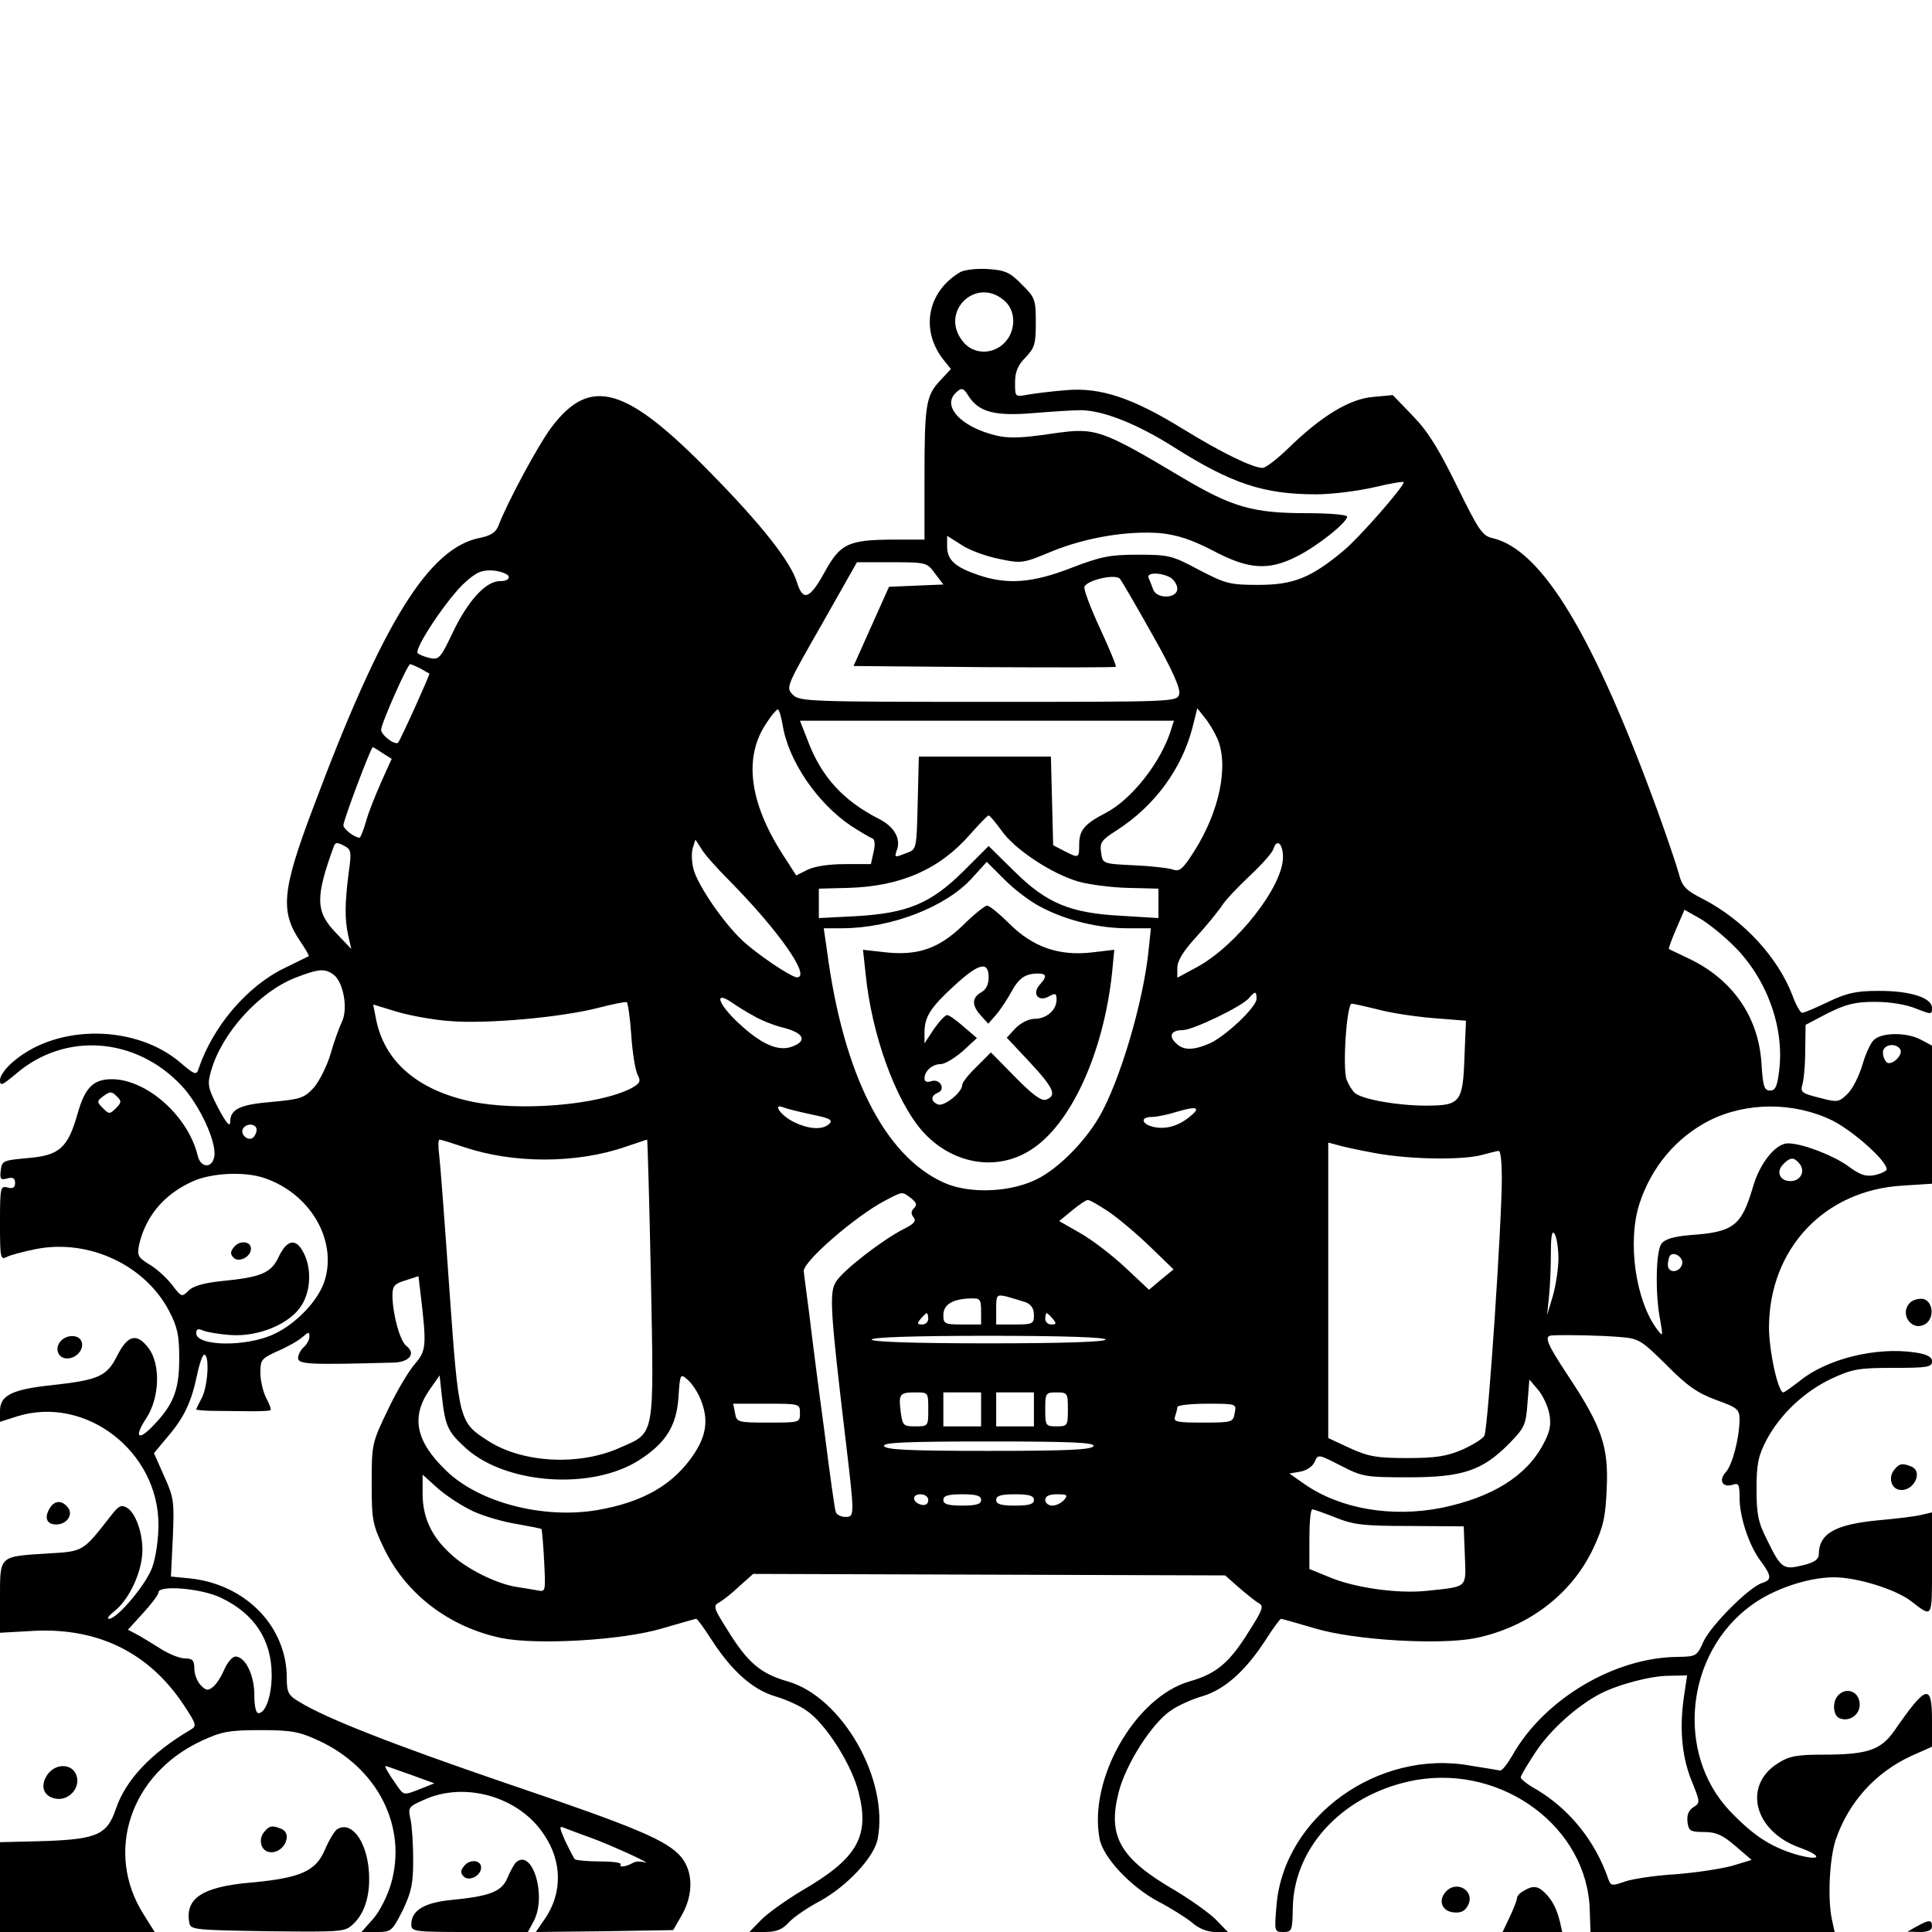 <?xml version="1.0" standalone="no"?>
<!DOCTYPE svg PUBLIC "-//W3C//DTD SVG 20010904//EN"
 "http://www.w3.org/TR/2001/REC-SVG-20010904/DTD/svg10.dtd">
<svg version="1.0" xmlns="http://www.w3.org/2000/svg"
 width="512pt" height="512pt" viewBox="0 0 512 512"
 preserveAspectRatio="xMidYMid meet">
<g transform="translate(0,512) scale(0.1,-0.1)"
fill="#000000" stroke="none">
<path d="M2545 4399 c-87 -51 -107 -153 -45 -232 l20 -25 -29 -31 c-37 -40
-41 -63 -41 -257 l0 -164 -87 0 c-115 -1 -136 -11 -177 -85 -40 -73 -58 -80
-74 -28 -17 55 -95 154 -230 291 -224 229 -318 256 -421 119 -35 -47 -116
-197 -140 -260 -7 -18 -20 -26 -47 -32 -137 -25 -260 -223 -445 -718 -82 -217
-87 -273 -33 -352 14 -21 24 -38 22 -39 -2 -1 -30 -15 -63 -31 -100 -48 -191
-155 -229 -268 -5 -17 -11 -15 -48 17 -117 100 -323 103 -440 5 -21 -17 -38
-39 -38 -51 0 -17 5 -15 42 16 130 112 318 98 439 -31 47 -50 93 -148 87 -187
-5 -33 -36 -32 -44 1 -25 105 -135 203 -228 203 -49 0 -71 -23 -90 -90 -26
-92 -48 -112 -132 -119 -66 -6 -69 -7 -72 -33 -3 -22 0 -26 17 -21 15 4 21 1
21 -12 0 -12 -6 -16 -20 -12 -19 5 -20 0 -20 -94 0 -92 1 -99 18 -90 9 5 44
14 78 21 139 27 288 -42 352 -164 22 -42 27 -64 27 -126 0 -83 -15 -122 -68
-177 -41 -44 -53 -32 -19 19 35 54 38 142 6 185 -31 41 -55 36 -83 -19 -28
-56 -49 -65 -175 -79 -104 -11 -136 -27 -136 -68 l0 -29 47 15 c180 55 373
-93 373 -288 0 -36 -7 -86 -16 -111 -15 -45 -93 -138 -115 -138 -7 0 0 9 15
21 34 27 65 87 72 141 7 50 -13 116 -39 132 -15 9 -22 6 -40 -17 -79 -101 -74
-98 -172 -104 -128 -8 -125 -5 -125 -117 l0 -93 88 5 c171 9 306 -57 398 -195
35 -53 36 -57 19 -67 -105 -62 -172 -133 -198 -210 -23 -68 -50 -80 -188 -85
l-119 -3 0 -119 0 -119 205 0 205 0 -29 46 c-105 165 -36 373 154 461 52 24
72 28 155 28 83 0 103 -4 155 -28 157 -73 235 -229 191 -380 -9 -31 -30 -73
-47 -92 l-31 -35 40 0 c39 0 41 2 69 57 23 48 28 71 28 133 0 41 -3 90 -7 108
-7 32 -6 34 35 52 108 50 252 9 318 -91 49 -71 50 -156 3 -224 l-24 -35 182 2
182 3 23 40 c31 55 30 115 -2 154 -38 44 -115 77 -463 195 -298 102 -478 172
-549 216 -29 17 -33 25 -33 63 0 136 -108 248 -256 264 l-51 5 5 103 c4 95 3
106 -23 163 l-27 61 35 42 c45 52 64 93 79 164 6 30 15 55 19 55 15 0 10 -83
-6 -114 -8 -15 -15 -30 -15 -31 0 -2 24 -4 53 -4 28 0 72 -1 96 -1 24 0 46 1
48 3 2 2 -3 17 -12 33 -8 16 -15 46 -15 66 0 35 3 38 47 58 26 11 55 28 65 37
16 14 18 14 18 1 0 -9 -7 -21 -15 -28 -8 -7 -15 -20 -15 -29 0 -17 31 -18 253
-12 42 1 60 24 34 44 -17 13 -36 82 -37 133 0 26 5 32 35 41 l34 11 5 -42 c17
-142 16 -155 -14 -190 -16 -18 -49 -73 -72 -122 -42 -87 -43 -91 -43 -194 0
-97 2 -110 32 -172 58 -122 173 -210 312 -239 94 -19 319 -6 424 25 48 14 90
26 92 26 3 0 21 -25 41 -56 53 -82 108 -131 167 -149 28 -8 66 -25 84 -38 50
-33 121 -144 139 -219 29 -116 -5 -174 -152 -259 -43 -26 -92 -61 -108 -78
l-30 -31 40 0 c31 0 47 6 65 26 13 14 50 39 82 56 71 39 144 116 153 165 30
158 -94 375 -238 417 -71 20 -106 49 -158 133 -38 60 -41 67 -25 76 10 5 34
24 54 43 l37 33 625 -2 626 -2 36 -32 c20 -17 43 -36 52 -41 15 -8 12 -17 -25
-75 -52 -84 -87 -113 -158 -133 -144 -42 -268 -259 -238 -417 9 -49 82 -127
155 -166 33 -17 74 -43 90 -56 18 -16 41 -25 62 -25 l33 0 -30 31 c-16 17 -65
52 -108 78 -147 85 -181 143 -152 259 18 75 89 186 139 219 18 13 56 30 84 38
59 18 114 67 167 149 20 31 38 56 41 56 2 0 44 -12 92 -26 105 -31 330 -44
424 -25 140 29 255 117 312 239 26 56 32 82 35 158 5 110 -13 163 -101 296
-59 89 -66 108 -44 109 38 2 129 0 177 -4 53 -4 58 -7 126 -74 55 -56 83 -75
132 -93 58 -21 62 -25 62 -54 -1 -48 -19 -119 -37 -138 -19 -21 -8 -41 18 -33
17 6 19 1 19 -34 0 -51 25 -127 56 -168 29 -39 30 -50 4 -58 -35 -11 -135
-112 -155 -154 -18 -40 -19 -41 -69 -42 -168 -1 -355 -113 -438 -261 -13 -22
-27 -41 -33 -40 -5 1 -41 7 -79 13 -244 44 -493 -136 -513 -369 -6 -71 -6 -72
18 -72 23 0 24 4 25 64 3 165 140 306 328 339 231 39 453 -127 459 -345 l2
-58 323 0 324 0 -7 32 c-12 54 -7 162 10 213 34 99 105 178 201 222 l54 24 0
70 c0 99 -15 95 -100 -28 -36 -51 -71 -63 -189 -63 -68 0 -90 -4 -118 -22 -96
-59 -65 -182 58 -225 63 -23 53 -36 -13 -17 -68 21 -112 50 -175 116 -143 153
-116 416 57 543 59 44 152 75 220 75 61 0 161 -31 203 -62 60 -46 57 -51 57
97 l0 137 -30 -7 c-17 -4 -68 -10 -113 -14 -114 -11 -157 -35 -157 -91 0 -12
-12 -21 -42 -28 -52 -13 -58 -9 -95 67 -24 47 -28 69 -28 136 0 67 5 88 27
130 36 67 100 128 173 162 54 25 71 28 163 28 89 0 102 2 102 17 0 12 -12 19
-46 24 -102 15 -233 -17 -305 -76 -21 -16 -40 -30 -43 -30 -14 0 -38 110 -38
173 1 208 147 363 354 375 l78 5 0 183 0 183 -30 16 c-38 20 -104 19 -124 -1
-9 -8 -23 -39 -31 -68 -9 -29 -26 -63 -40 -76 -22 -21 -26 -22 -74 -9 -45 11
-50 15 -45 33 4 12 8 52 8 91 l1 69 59 31 c49 24 72 30 125 30 39 0 83 -7 109
-18 41 -16 42 -16 42 2 0 27 -59 46 -145 45 -56 0 -82 -6 -130 -29 -33 -16
-64 -29 -69 -29 -4 -1 -16 19 -25 44 -39 103 -130 201 -235 256 -49 25 -58 34
-67 69 -6 22 -31 96 -56 165 -170 467 -307 694 -438 724 -27 6 -37 22 -94 138
-48 98 -77 145 -117 186 l-53 55 -53 -5 c-61 -5 -136 -50 -225 -137 -29 -28
-59 -51 -67 -51 -26 0 -110 41 -209 102 -136 84 -221 112 -312 104 -38 -3 -85
-9 -102 -12 -33 -6 -33 -6 -33 32 0 28 7 46 28 67 24 25 27 36 27 92 0 61 -2
67 -37 101 -31 32 -44 38 -90 41 -29 2 -62 -2 -73 -8z m117 -76 c25 -22 30
-60 14 -92 -26 -50 -92 -58 -125 -15 -62 78 36 173 111 107z m-95 -253 c27
-42 70 -53 168 -45 49 4 108 8 130 8 59 -1 148 -36 246 -98 153 -97 238 -125
377 -125 42 0 112 9 155 19 42 10 77 16 77 13 0 -12 -117 -146 -159 -181 -86
-72 -133 -91 -226 -91 -76 0 -87 3 -158 40 -71 38 -80 40 -162 40 -74 0 -98
-5 -176 -35 -103 -40 -169 -45 -246 -19 -62 21 -83 40 -83 76 l0 28 38 -24
c20 -14 65 -30 99 -37 61 -13 64 -12 141 20 91 37 201 55 288 48 45 -5 82 -17
138 -46 94 -50 147 -54 222 -16 53 26 134 90 134 106 0 5 -48 9 -107 9 -143 0
-198 16 -331 95 -213 127 -229 132 -336 117 -107 -16 -135 -15 -187 3 -73 26
-108 72 -77 103 16 16 21 15 35 -8z m-89 -470 l22 -29 -72 -3 -72 -3 -47 -105
-47 -105 346 -3 c190 -1 347 -1 349 1 2 2 -17 48 -42 102 -25 54 -44 104 -41
110 7 18 83 35 94 21 5 -6 44 -73 86 -148 55 -97 75 -144 71 -158 -6 -20 -15
-20 -506 -20 -477 0 -500 1 -518 19 -19 19 -17 22 76 185 l94 166 93 0 c91 0
93 -1 114 -30z m-1130 -7 c2 -8 -6 -13 -23 -13 -38 0 -86 -53 -127 -140 -30
-63 -35 -69 -58 -64 -14 3 -29 9 -33 13 -11 11 82 150 127 189 30 27 45 32 74
30 19 -2 37 -9 40 -15z m1753 -3 c10 -6 19 -20 19 -30 0 -27 -55 -28 -64 -2
-3 9 -9 23 -12 30 -7 15 29 16 57 2z m-1988 -241 c12 -7 23 -13 25 -14 2 -2
-77 -177 -83 -183 -8 -8 -45 20 -45 34 0 16 70 174 77 174 2 0 14 -5 26 -11z
m961 -150 c15 -95 92 -208 182 -268 25 -16 50 -31 56 -33 6 -2 8 -16 3 -36
l-7 -32 -69 0 c-43 0 -81 -6 -99 -15 l-30 -15 -36 56 c-89 139 -104 259 -42
349 12 19 26 35 29 35 4 0 9 -19 13 -41z m1152 -36 c31 -71 6 -194 -62 -300
-30 -47 -38 -54 -57 -47 -12 4 -59 9 -103 11 -82 4 -82 4 -86 34 -4 26 1 33
42 59 101 65 173 164 201 275 l12 48 19 -24 c11 -13 26 -38 34 -56z m-122 25
c-26 -87 -106 -188 -175 -223 -54 -28 -69 -45 -69 -82 0 -38 -1 -38 -40 -18
l-29 15 -3 118 -3 117 -175 0 -175 0 -3 -123 c-3 -121 -3 -123 -28 -132 -33
-13 -34 -13 -28 5 13 32 -6 65 -49 86 -93 48 -151 111 -187 208 l-20 51 496 0
495 0 -7 -22z m-2090 -64 l24 -15 -28 -62 c-15 -34 -34 -81 -40 -104 -7 -24
-15 -43 -17 -43 -13 0 -43 23 -43 33 0 13 73 207 78 207 1 0 13 -7 26 -16z
m1640 -205 c35 -50 132 -114 203 -135 28 -8 88 -16 132 -17 l81 -2 0 -39 0
-39 -97 6 c-137 7 -199 33 -285 118 l-68 67 -67 -67 c-87 -86 -148 -111 -285
-119 l-98 -5 0 39 0 39 78 2 c139 4 242 49 323 142 24 27 46 50 49 50 3 0 18
-18 34 -40z m-1730 -112 c-10 -79 -11 -123 -1 -167 l8 -35 -40 42 c-55 57 -56
94 -6 231 4 10 9 10 26 1 20 -10 21 -16 13 -72z m1011 -23 c130 -132 215 -254
177 -254 -15 0 -107 62 -145 98 -51 48 -117 145 -129 188 -5 19 -6 45 -2 57
l7 22 16 -25 c8 -14 42 -52 76 -86z m1465 64 c0 -77 -123 -234 -228 -291 l-52
-28 0 26 c0 19 16 45 52 84 28 31 58 68 67 82 9 14 42 49 73 78 31 29 60 61
63 72 9 28 25 13 25 -23z m-639 -133 c67 -35 152 -55 226 -55 l63 0 -6 -57
c-14 -140 -77 -350 -131 -443 -42 -72 -118 -146 -176 -170 -71 -31 -175 -33
-238 -3 -155 71 -264 286 -307 611 l-9 62 51 0 c130 1 274 57 343 134 l38 42
48 -48 c27 -27 71 -60 98 -73z m1835 -103 c87 -87 133 -215 119 -329 -5 -42
-10 -53 -24 -53 -16 0 -19 11 -23 73 -8 123 -77 222 -193 277 -27 13 -51 24
-52 25 -2 1 7 25 19 53 l22 51 39 -22 c22 -12 64 -46 93 -75z m-3712 -75 c26
-19 39 -91 22 -125 -7 -15 -21 -53 -30 -85 -9 -31 -29 -71 -44 -89 -26 -28
-35 -31 -110 -38 -86 -7 -112 -19 -112 -54 -1 -14 -11 -1 -32 38 -28 55 -29
62 -18 100 29 100 128 208 223 245 62 24 78 25 101 8z m2446 -64 c0 -22 -84
-101 -126 -119 -43 -18 -69 -18 -88 2 -20 19 -12 34 18 34 27 0 158 63 176 85
16 19 20 19 20 -2z m-1333 -45 c18 -11 55 -26 81 -32 53 -14 62 -35 20 -50
-36 -13 -81 7 -140 62 -54 50 -67 87 -21 57 14 -10 41 -27 60 -37z m-324 -52
c3 -47 11 -94 17 -105 9 -17 6 -22 -17 -35 -88 -45 -297 -62 -425 -35 -144 31
-231 108 -252 221 l-7 36 62 -19 c33 -10 98 -22 142 -25 98 -8 295 10 392 35
39 10 73 17 76 15 3 -2 9 -42 12 -88z m1978 69 c32 -9 98 -19 146 -23 l88 -7
-4 -95 c-4 -122 -11 -130 -102 -130 -75 0 -166 16 -188 33 -7 6 -17 22 -22 35
-12 30 0 202 13 202 6 0 36 -7 69 -15z m1385 -106 c8 -14 -21 -43 -35 -35 -6
4 -11 16 -11 27 0 21 34 27 46 8z m-4729 -156 c-16 -16 -18 -16 -34 0 -17 17
-17 19 2 33 17 12 21 12 34 -1 14 -13 13 -17 -2 -32z m1846 -17 c45 -9 55 -14
45 -24 -17 -17 -54 -15 -93 4 -36 17 -60 52 -28 39 10 -4 44 -12 76 -19z m998
-7 c-30 -24 -64 -33 -96 -25 -31 8 -33 26 -2 26 12 0 42 6 67 14 54 16 64 11
31 -15z m1704 -8 c56 -28 145 -107 145 -130 0 -4 -14 -11 -31 -15 -24 -5 -40
0 -73 25 -42 29 -121 59 -158 59 -32 0 -74 -52 -92 -114 -31 -105 -51 -121
-166 -129 -46 -4 -68 -11 -77 -23 -15 -20 -17 -135 -3 -204 7 -41 7 -43 -7
-25 -59 77 -81 235 -48 336 32 97 97 174 184 219 99 50 225 50 326 1z m-4175
-25 c0 -8 -5 -18 -11 -22 -14 -8 -33 11 -25 25 10 16 36 13 36 -3z m550 -46
c131 -44 298 -44 428 1 30 10 56 19 57 19 1 0 6 -167 10 -370 8 -425 12 -405
-83 -447 -108 -48 -255 -40 -346 17 -80 51 -80 51 -105 402 -12 172 -24 332
-27 356 -3 23 -3 42 1 42 3 0 32 -9 65 -20z m2415 -16 c92 -17 234 -19 285 -4
19 5 38 10 42 10 5 0 8 -33 8 -72 0 -119 -36 -656 -46 -682 -3 -8 -29 -24 -57
-37 -42 -18 -70 -23 -147 -23 -82 0 -103 4 -152 26 l-58 27 0 392 0 391 23 -6
c12 -4 58 -14 102 -22z m1124 -28 c16 -20 3 -46 -24 -46 -29 0 -39 25 -19 45
19 19 28 19 43 1z m-4068 -38 c120 -41 192 -162 160 -270 -16 -53 -75 -116
-136 -144 -73 -34 -205 -32 -205 3 0 11 5 13 18 7 9 -4 43 -10 74 -12 74 -5
158 30 188 80 24 39 26 98 4 139 -20 39 -44 34 -66 -13 -20 -42 -47 -53 -151
-63 -47 -5 -75 -13 -87 -25 -18 -18 -19 -18 -44 15 -14 18 -41 43 -60 54 -31
19 -33 24 -27 54 18 75 66 132 141 166 51 23 138 27 191 9z m1713 -53 c15 -12
17 -18 8 -27 -8 -8 -8 -15 -1 -24 8 -10 1 -18 -28 -32 -56 -29 -158 -108 -177
-138 -19 -28 -16 -75 25 -420 24 -203 24 -204 -1 -204 -11 0 -23 6 -25 13 -3
6 -16 102 -30 212 -15 110 -33 250 -40 310 -8 61 -15 113 -15 117 0 26 137
145 215 186 48 25 45 25 69 7z m524 -36 c26 -18 75 -59 109 -92 l63 -61 -33
-27 -32 -27 -63 59 c-35 33 -89 74 -119 91 l-56 32 34 28 c18 15 37 28 42 28
5 0 29 -14 55 -31z m1192 -124 c0 -27 -7 -72 -15 -100 l-15 -50 5 49 c3 27 5
79 5 115 0 46 3 62 10 51 5 -8 10 -37 10 -65z m328 -14 c-5 -24 -38 -27 -38
-3 0 10 3 21 6 25 11 11 35 -5 32 -22z m-1740 -102 c15 -6 22 -17 22 -34 0
-23 -3 -25 -50 -25 l-50 0 0 40 c0 39 1 40 28 34 15 -4 37 -11 50 -15z m-118
-24 l0 -35 -50 0 c-47 0 -50 2 -50 25 0 28 25 43 73 44 24 1 27 -2 27 -34z
m-140 -20 c0 -8 -7 -15 -16 -15 -14 0 -14 3 -4 15 7 8 14 15 16 15 2 0 4 -7 4
-15z m330 0 c10 -12 10 -15 -4 -15 -9 0 -16 7 -16 15 0 8 2 15 4 15 2 0 9 -7
16 -15z m140 -55 c0 -6 -110 -10 -310 -10 -200 0 -310 4 -310 10 0 6 110 10
310 10 200 0 310 -4 310 -10z m-1074 -157 c22 -52 17 -95 -16 -145 -54 -82
-135 -129 -258 -150 -143 -24 -313 20 -400 105 -80 77 -93 141 -45 212 l28 40
6 -55 c9 -81 16 -95 66 -140 107 -94 332 -109 456 -30 71 45 100 91 105 167 4
63 5 64 25 46 11 -10 26 -32 33 -50z m2250 -40 c5 -28 2 -47 -16 -80 -45 -85
-135 -141 -270 -169 -132 -26 -268 -3 -363 63 l-40 28 29 5 c17 3 33 14 38 26
9 21 10 20 69 -10 58 -30 66 -31 181 -31 143 0 195 18 266 90 40 41 44 49 48
107 l5 62 23 -27 c13 -15 26 -44 30 -64z m-1646 12 c0 -44 0 -45 -34 -45 -32
0 -34 2 -39 38 -6 48 -3 52 39 52 34 0 34 0 34 -45z m140 0 l0 -45 -50 0 -50
0 0 45 0 45 50 0 50 0 0 -45z m140 0 l0 -45 -50 0 -50 0 0 45 0 45 50 0 50 0
0 -45z m90 0 c0 -43 -1 -45 -30 -45 -29 0 -30 2 -30 45 0 43 1 45 30 45 29 0
30 -2 30 -45z m-710 -10 c0 -25 -1 -25 -84 -25 -81 0 -84 1 -88 25 l-5 25 88
0 c88 0 89 0 89 -25z m1152 0 c-4 -24 -7 -25 -84 -25 -69 0 -79 2 -74 16 3 9
6 20 6 25 0 5 35 9 79 9 78 0 78 0 73 -25z m-374 -87 c-4 -10 -68 -13 -278
-13 -210 0 -274 3 -277 13 -4 9 56 12 277 12 221 0 281 -3 278 -12z m-1642
-174 c29 -13 81 -28 115 -33 34 -6 63 -12 64 -13 1 -2 5 -40 7 -85 4 -79 4
-82 -16 -78 -12 2 -39 7 -60 10 -53 9 -133 49 -174 89 -49 45 -72 96 -72 157
l0 51 41 -37 c23 -20 66 -48 95 -61z m1204 30 c0 -9 -7 -14 -17 -12 -25 5 -28
28 -4 28 12 0 21 -6 21 -16z m140 1 c0 -11 -12 -15 -50 -15 -38 0 -50 4 -50
15 0 11 12 15 50 15 38 0 50 -4 50 -15z m140 0 c0 -11 -12 -15 -50 -15 -38 0
-50 4 -50 15 0 11 12 15 50 15 38 0 50 -4 50 -15z m80 0 c-7 -8 -21 -15 -31
-15 -11 0 -19 7 -19 15 0 10 10 15 31 15 27 0 30 -2 19 -15z m720 -47 c48 -19
74 -22 197 -22 l142 -1 3 -77 c3 -88 10 -82 -102 -94 -79 -8 -195 9 -261 38
l-49 20 0 79 c0 44 3 79 8 79 4 0 32 -10 62 -22z m-2955 -212 c89 -42 135
-112 135 -205 0 -54 -16 -101 -35 -101 -7 0 -11 19 -11 49 0 52 -24 101 -50
101 -8 0 -21 -15 -29 -33 -8 -19 -21 -40 -30 -47 -13 -11 -19 -11 -33 4 -9 9
-17 29 -17 44 0 22 -5 27 -25 27 -14 0 -43 12 -65 26 -22 14 -50 31 -63 38
l-23 12 40 44 c23 25 41 49 41 55 0 20 113 11 165 -14z m3879 -253 c-14 -87
-8 -165 18 -230 24 -59 24 -61 6 -72 -13 -8 -18 -21 -16 -39 3 -24 7 -27 44
-27 32 0 49 -8 83 -37 l43 -37 -53 -16 c-30 -8 -97 -18 -149 -22 -52 -3 -112
-12 -133 -19 -34 -12 -38 -12 -44 4 -34 101 -102 186 -190 239 -24 13 -43 28
-43 33 0 4 19 36 41 69 38 57 108 120 169 152 48 25 135 48 183 48 l48 1 -7
-47z m-3376 -216 l63 -23 -40 -16 c-41 -16 -41 -16 -59 10 -24 34 -34 52 -30
52 2 0 31 -11 66 -23z m477 -167 c53 -19 173 -74 142 -65 -11 3 -24 2 -30 -2
-17 -10 -38 -13 -32 -4 2 5 -22 8 -55 8 -33 0 -63 3 -67 6 -3 4 -14 25 -25 48
-17 39 -17 41 0 34 9 -4 40 -15 67 -25z"/>
<path d="M2550 2666 c-64 -61 -120 -80 -210 -69 l-53 6 7 -64 c16 -161 79
-334 149 -415 77 -88 195 -110 286 -53 107 65 195 256 218 470 l6 62 -59 -7
c-88 -10 -156 14 -218 75 -27 27 -54 49 -60 49 -6 0 -36 -24 -66 -54z m70
-136 c0 -19 -7 -33 -20 -40 -25 -14 -25 -35 0 -62 l19 -21 21 24 c11 13 29 40
40 60 20 37 37 49 71 49 23 0 24 -8 5 -29 -22 -24 -5 -47 23 -32 18 10 21 9
21 -8 0 -28 -27 -51 -58 -51 -16 0 -37 -11 -51 -25 l-23 -25 61 -65 c64 -69
72 -88 44 -99 -12 -5 -35 11 -82 59 l-65 66 -38 -38 c-21 -20 -38 -42 -38 -48
0 -20 -48 -58 -64 -52 -20 8 -20 23 -1 31 22 8 7 38 -16 31 -12 -4 -19 -2 -19
7 0 20 21 38 43 38 11 0 37 16 58 34 l38 35 -35 30 c-19 17 -39 31 -44 31 -5
0 -21 -17 -35 -37 l-25 -38 0 28 c0 42 15 66 78 124 66 61 92 67 92 23z"/>
<path d="M620 1815 c-10 -12 -10 -19 -1 -28 14 -14 46 2 46 24 0 20 -30 23
-45 4z"/>
<path d="M5062 1668 c-31 -31 7 -81 43 -55 23 18 16 61 -10 65 -11 1 -26 -3
-33 -10z"/>
<path d="M160 1565 c-16 -19 -6 -45 18 -45 25 0 46 25 38 45 -7 19 -40 19 -56
0z"/>
<path d="M5020 1225 c-16 -19 -9 -49 13 -53 38 -7 66 49 31 62 -23 9 -30 8
-44 -9z"/>
<path d="M130 1120 c-13 -24 -5 -40 19 -40 28 0 46 26 31 45 -17 21 -37 19
-50 -5z"/>
<path d="M4872 628 c-17 -17 -15 -55 4 -62 27 -10 56 12 52 42 -3 30 -35 41
-56 20z"/>
<path d="M125 416 c-18 -27 -11 -53 16 -61 40 -13 78 30 59 66 -15 27 -56 24
-75 -5z"/>
<path d="M700 265 c-16 -19 -9 -49 13 -53 38 -7 66 49 31 62 -23 9 -30 8 -44
-9z"/>
<path d="M893 272 c-6 -4 -21 -28 -32 -54 -24 -57 -65 -75 -196 -87 -129 -11
-176 -42 -163 -108 3 -17 19 -18 207 -21 198 -2 205 -2 227 19 33 31 47 83 41
147 -8 78 -48 127 -84 104z"/>
<path d="M1230 175 c-10 -12 -10 -19 -1 -28 14 -14 46 2 46 24 0 20 -30 23
-45 4z"/>
<path d="M1366 183 c-4 -5 -14 -22 -21 -39 -15 -37 -46 -49 -148 -59 -73 -7
-107 -28 -107 -65 0 -19 7 -20 155 -20 l154 0 16 30 c35 68 -6 196 -49 153z"/>
<path d="M3830 105 c-19 -23 -8 -50 22 -53 19 -2 30 3 38 18 21 39 -31 70 -60
35z"/>
<path d="M4038 109 c-10 -5 -18 -14 -18 -20 0 -5 -9 -28 -19 -49 l-19 -40 79
0 79 0 -6 27 c-9 36 -20 57 -40 77 -18 18 -32 20 -56 5z"/>
<path d="M5080 15 l-25 -14 33 -1 c22 0 32 5 32 15 0 18 -8 18 -40 0z"/>
</g>
</svg>
